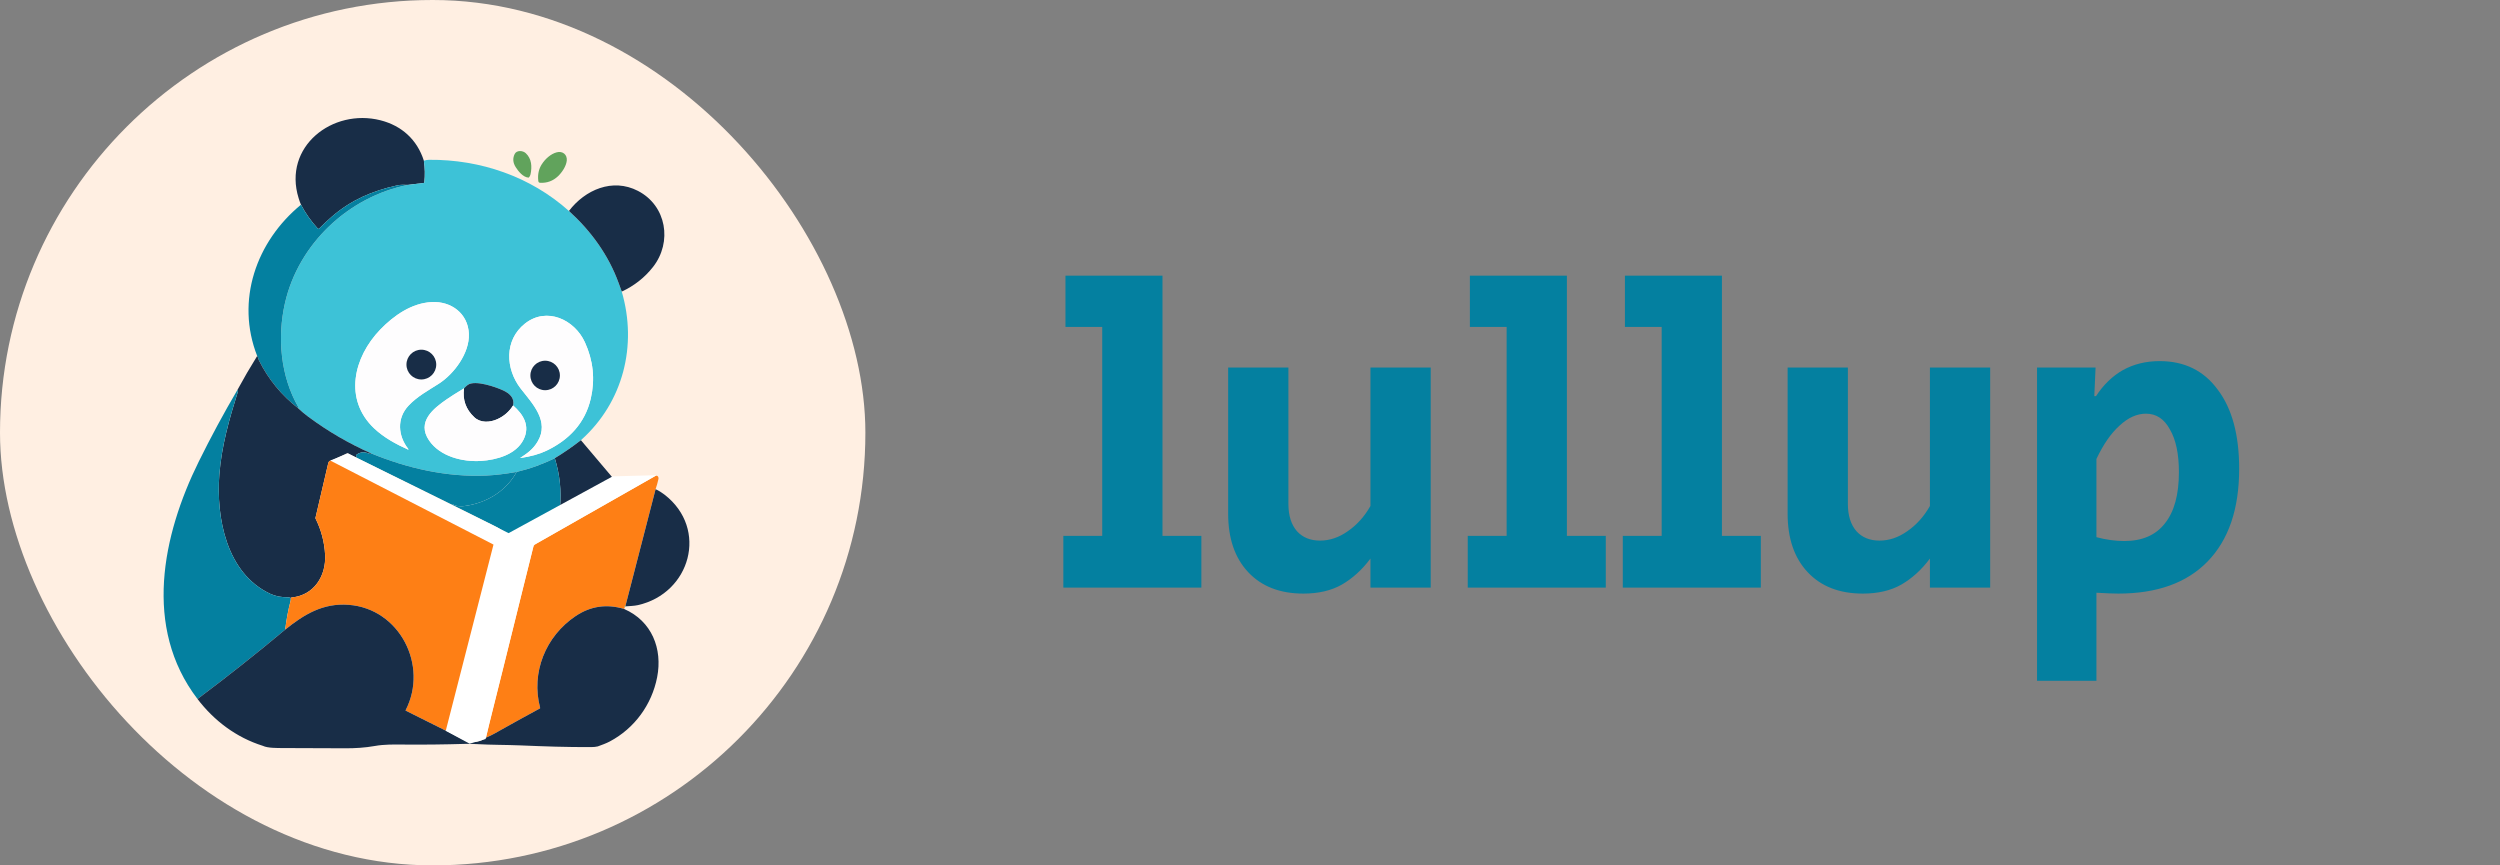 <svg width="234" height="81" viewBox="0 0 234 81" fill="none" xmlns="http://www.w3.org/2000/svg">
<rect x="0" y="0" width="234" height="81" fill="#808080" stroke="none"/>
<path d="M99.528 50.16H103.168V30.6H99.728V25.8H108.808V50.16H112.448V55H99.528V50.16ZM121.995 55.56C119.809 55.56 118.089 54.893 116.835 53.56C115.582 52.227 114.955 50.4 114.955 48.08V34.4H120.595V47.16C120.595 48.253 120.862 49.107 121.395 49.72C121.929 50.307 122.649 50.6 123.555 50.6C124.462 50.6 125.329 50.307 126.155 49.72C127.009 49.133 127.715 48.347 128.275 47.36V34.4H133.915V55H128.275V52.28C127.502 53.32 126.609 54.133 125.595 54.72C124.609 55.28 123.409 55.56 121.995 55.56ZM137.381 50.16H141.021V30.6H137.581V25.8H146.661V50.16H150.301V55H137.381V50.16ZM151.893 50.16H155.533V30.6H152.093V25.8H161.173V50.16H164.813V55H151.893V50.16ZM174.361 55.56C172.174 55.56 170.454 54.893 169.201 53.56C167.948 52.227 167.321 50.4 167.321 48.08V34.4H172.961V47.16C172.961 48.253 173.228 49.107 173.761 49.72C174.294 50.307 175.014 50.6 175.921 50.6C176.828 50.6 177.694 50.307 178.521 49.72C179.374 49.133 180.081 48.347 180.641 47.36V34.4H186.281V55H180.641V52.28C179.868 53.32 178.974 54.133 177.961 54.72C176.974 55.28 175.774 55.56 174.361 55.56ZM190.666 34.4H196.146L196.026 37.08H196.186C196.88 36.013 197.72 35.2 198.706 34.64C199.72 34.08 200.866 33.8 202.146 33.8C204.466 33.8 206.28 34.693 207.586 36.48C208.92 38.24 209.586 40.707 209.586 43.88C209.586 47.64 208.6 50.533 206.626 52.56C204.68 54.56 201.893 55.56 198.266 55.56C197.813 55.56 197.133 55.533 196.226 55.48V63.72H190.666V34.4ZM198.826 50.64C200.506 50.64 201.773 50.093 202.626 49C203.506 47.907 203.946 46.307 203.946 44.2C203.946 42.493 203.666 41.16 203.106 40.2C202.573 39.213 201.826 38.72 200.866 38.72C200.013 38.72 199.186 39.093 198.386 39.84C197.586 40.56 196.866 41.6 196.226 42.96V50.28C197.133 50.52 198 50.64 198.826 50.64Z" fill="#0480A0"/>
<rect width="81" height="81" rx="40.5" fill="#FFEFE2"/>
<path d="M28.173 19.159C23.974 22.606 22.04 28.134 24.073 33.321C23.431 34.352 22.819 35.402 22.238 36.47C20.943 38.674 19.73 40.921 18.6 43.211C15.2 50.096 13.384 58.728 18.471 65.406C20.035 67.463 22.117 69.03 24.606 69.811C24.606 69.811 56.734 69.584 57.083 69.398C59.394 68.168 61.002 65.964 61.508 63.394C62.034 60.729 61.011 58.128 58.42 57.001L58.481 56.837L58.568 56.756C58.95 56.723 59.353 56.719 59.71 56.639C64.615 55.534 66.341 49.512 62.205 46.303C61.941 46.098 61.66 45.926 61.364 45.789C61.472 45.478 61.561 45.161 61.631 44.835C61.674 44.633 61.516 44.448 61.33 44.553C59.148 45.785 55.43 47.901 50.177 50.9C49.958 51.026 49.943 51.09 49.884 51.325C48.603 56.379 47.391 61.454 46.097 66.505C45.883 67.337 45.681 68.185 45.491 69.048C45.065 69.374 44.594 69.501 44.08 69.43C43.422 69.338 42.532 68.795 41.861 68.459C41.977 68.307 42.076 68.074 42.156 67.76C43.597 62.079 45.031 56.393 46.442 50.705C46.448 50.683 46.437 50.66 46.417 50.65C41.349 48.139 36.251 45.696 31.198 43.155C31.136 43.123 31.062 43.115 30.975 43.13L32.466 42.434C32.507 42.415 32.553 42.416 32.593 42.436L33.323 42.808L42.215 47.194C43.536 47.86 44.861 48.519 46.188 49.17C46.961 49.55 47.571 50.036 48.246 50.556C48.269 50.573 48.288 50.57 48.303 50.546C48.747 49.841 49.339 49.138 50.084 48.745C50.85 48.341 51.628 47.926 52.417 47.5L57.31 44.762C57.344 44.743 57.349 44.718 57.323 44.688L54.389 41.219C54.397 41.191 54.411 41.168 54.432 41.149C58.332 37.634 59.672 32.332 58.196 27.293C59.364 26.751 60.337 25.986 61.116 24.996C62.95 22.665 62.392 19.252 59.71 17.866C57.34 16.64 54.765 17.761 53.252 19.746C49.666 16.535 44.965 14.912 40.154 14.957C40.015 14.958 39.855 14.986 39.674 15.041C39.042 13.064 37.592 11.761 35.611 11.258C31.111 10.117 26.46 13.734 27.95 18.546C28.036 18.827 28.111 19.032 28.173 19.159ZM48.174 14.415C47.974 14.816 48.005 15.225 48.267 15.642C48.518 16.043 48.962 16.584 49.453 16.624C49.477 16.626 49.497 16.618 49.513 16.6C49.586 16.524 49.634 16.429 49.659 16.313C49.805 15.617 49.775 14.859 49.212 14.338C48.935 14.08 48.362 14.039 48.174 14.415ZM50.706 15.382C50.428 15.819 50.319 16.323 50.38 16.896C50.393 17.023 50.419 17.104 50.567 17.111C51.202 17.141 51.752 16.939 52.217 16.506C52.595 16.153 52.993 15.566 53.05 15.043C53.112 14.462 52.654 14.114 52.116 14.255C51.542 14.404 51.019 14.89 50.706 15.382Z" fill="#FEFDFE" fill-opacity="0.37"/>
<path d="M39.674 15.041C39.776 15.723 39.791 16.401 39.718 17.077C39.715 17.104 39.7 17.119 39.673 17.123L38.183 17.306C37.829 17.293 37.512 17.278 37.161 17.355C34.88 17.853 32.865 18.721 31.076 20.267C30.647 20.637 30.247 21.012 29.874 21.393C29.838 21.43 29.779 21.429 29.744 21.391C29.115 20.705 28.591 19.961 28.173 19.159C28.111 19.032 28.036 18.827 27.95 18.546C26.46 13.734 31.111 10.117 35.611 11.258C37.592 11.761 39.042 13.064 39.674 15.041Z" fill="#182D47"/>
<path d="M48.174 14.415C48.362 14.039 48.935 14.08 49.212 14.338C49.775 14.859 49.805 15.617 49.659 16.313C49.634 16.429 49.586 16.524 49.513 16.6C49.497 16.618 49.477 16.626 49.453 16.624C48.962 16.584 48.518 16.043 48.267 15.642C48.005 15.225 47.974 14.816 48.174 14.415Z" fill="#61A35C"/>
<path d="M50.706 15.382C51.018 14.89 51.542 14.403 52.116 14.255C52.654 14.114 53.112 14.462 53.05 15.043C52.993 15.566 52.595 16.152 52.217 16.506C51.752 16.939 51.202 17.141 50.566 17.111C50.419 17.104 50.393 17.023 50.379 16.895C50.319 16.323 50.428 15.819 50.706 15.382Z" fill="#61A35C"/>
<path d="M53.252 19.746C55.314 21.618 56.956 23.872 57.907 26.498C58.004 26.767 58.1 27.032 58.196 27.293C59.672 32.332 58.331 37.634 54.432 41.149C54.411 41.168 54.396 41.191 54.388 41.219C54.367 41.213 54.345 41.219 54.324 41.236C53.565 41.831 52.767 42.38 51.929 42.884C50.796 43.45 49.605 43.88 48.355 44.173C47.295 44.361 46.346 44.474 45.509 44.512C41.833 44.677 38.092 43.827 34.706 42.42C32.627 41.497 30.673 40.357 28.846 38.999C28.525 38.761 28.219 38.505 27.929 38.231C27.943 38.179 27.944 38.143 27.932 38.123C26.252 35.224 25.939 31.589 26.673 28.368C27.943 22.795 32.645 18.411 38.183 17.306L39.673 17.123C39.7 17.119 39.715 17.104 39.718 17.077C39.791 16.401 39.776 15.723 39.674 15.041C39.855 14.986 40.014 14.958 40.154 14.957C44.965 14.912 49.666 16.535 53.252 19.746ZM35.022 40.096C35.926 40.951 37.062 41.572 38.191 42.078C38.211 42.087 38.232 42.071 38.229 42.05C38.228 42.045 38.226 42.041 38.224 42.037C37.247 40.802 37.117 39.157 38.244 37.962C39.061 37.095 40.105 36.535 41.08 35.909C42.505 34.993 43.951 33.055 43.886 31.26C43.817 29.352 42.24 28.179 40.404 28.275C38.522 28.372 36.864 29.532 35.594 30.847C33.087 33.443 32.153 37.382 35.022 40.096ZM54.746 32.038C53.774 29.905 51.158 28.685 49.131 30.294C47.188 31.836 47.306 34.518 48.733 36.364C49.826 37.776 51.48 39.43 50.31 41.354C49.899 42.029 49.417 42.393 48.704 42.857C48.684 42.87 48.685 42.874 48.709 42.871C49.685 42.728 50.504 42.498 51.165 42.179C53.264 41.168 54.766 39.608 55.298 37.298C55.712 35.504 55.528 33.75 54.746 32.038ZM43.434 36.349C42.745 36.764 42.211 37.102 41.833 37.362C40.549 38.248 38.98 39.492 40.162 41.225C41.194 42.736 43.311 43.254 45.029 43.141C46.473 43.047 48.301 42.551 49.003 41.144C49.646 39.854 48.99 38.797 48.025 37.95C48.184 37.248 47.69 36.821 47.1 36.545C46.458 36.245 44.454 35.525 43.775 36.033C43.659 36.12 43.546 36.225 43.434 36.349Z" fill="#3DC2D7"/>
<path d="M38.183 17.306C32.645 18.411 27.943 22.795 26.673 28.368C25.939 31.589 26.252 35.224 27.932 38.123C27.944 38.143 27.943 38.179 27.928 38.231C26.353 37.011 25.121 35.509 24.232 33.725C24.216 33.694 24.112 33.303 24.072 33.321C22.04 28.134 23.974 22.606 28.173 19.159C28.591 19.961 29.115 20.705 29.744 21.391C29.779 21.429 29.838 21.43 29.874 21.393C30.246 21.012 30.647 20.637 31.075 20.267C32.865 18.721 34.88 17.853 37.161 17.355C37.512 17.278 37.829 17.293 38.183 17.306Z" fill="#0480A0"/>
<path d="M58.196 27.293C58.1 27.032 58.004 26.767 57.907 26.498C56.956 23.872 55.314 21.618 53.252 19.746C54.765 17.761 57.34 16.64 59.71 17.866C62.392 19.252 62.95 22.665 61.116 24.996C60.337 25.986 59.364 26.751 58.196 27.293Z" fill="#182D47"/>
<path d="M35.022 40.096C32.153 37.382 33.087 33.443 35.594 30.847C36.864 29.532 38.522 28.372 40.404 28.275C42.24 28.179 43.817 29.352 43.886 31.26C43.951 33.055 42.505 34.993 41.08 35.909C40.105 36.535 39.061 37.095 38.243 37.962C37.117 39.157 37.247 40.802 38.224 42.037C38.236 42.053 38.226 42.078 38.205 42.08C38.201 42.081 38.196 42.08 38.191 42.078C37.062 41.572 35.926 40.951 35.022 40.096ZM40.831 34.125C40.831 33.356 40.207 32.732 39.438 32.732C38.669 32.732 38.045 33.356 38.045 34.125C38.045 34.894 38.669 35.518 39.438 35.518C40.207 35.518 40.831 34.894 40.831 34.125Z" fill="#FEFDFE"/>
<path d="M49.132 30.294C51.158 28.685 53.774 29.905 54.747 32.038C55.528 33.75 55.712 35.504 55.299 37.298C54.766 39.608 53.264 41.168 51.165 42.179C50.504 42.498 49.685 42.728 48.709 42.871C48.686 42.874 48.684 42.869 48.705 42.857C49.417 42.393 49.9 42.029 50.31 41.354C51.48 39.43 49.826 37.776 48.734 36.363C47.306 34.518 47.188 31.836 49.132 30.294ZM52.406 35.142C52.406 34.38 51.788 33.762 51.026 33.762C50.264 33.762 49.646 34.38 49.646 35.142C49.646 35.905 50.264 36.523 51.026 36.523C51.788 36.523 52.406 35.905 52.406 35.142Z" fill="#FEFDFE"/>
<path d="M39.438 35.518C40.207 35.518 40.831 34.894 40.831 34.125C40.831 33.356 40.207 32.732 39.438 32.732C38.669 32.732 38.045 33.356 38.045 34.125C38.045 34.894 38.669 35.518 39.438 35.518Z" fill="#182D47"/>
<path d="M24.072 33.321C24.112 33.303 24.216 33.694 24.232 33.725C25.121 35.509 26.353 37.011 27.928 38.231C28.219 38.505 28.524 38.761 28.846 39C30.673 40.357 32.627 41.497 34.706 42.42C34.718 42.481 34.708 42.507 34.675 42.498C34.44 42.43 34.176 42.306 33.944 42.333C33.719 42.359 33.517 42.445 33.336 42.59C33.314 42.608 33.313 42.626 33.333 42.646L33.372 42.685C33.389 42.702 33.394 42.729 33.384 42.752C33.373 42.777 33.352 42.795 33.322 42.808L32.593 42.436C32.553 42.416 32.506 42.415 32.465 42.434L30.975 43.13C30.848 43.102 30.761 43.188 30.715 43.386C30.32 45.08 29.924 46.775 29.528 48.471C29.522 48.493 29.524 48.516 29.536 48.537C30.067 49.606 30.365 50.736 30.429 51.928C30.537 53.921 29.381 55.728 27.293 55.925C27.279 55.926 27.255 55.938 27.22 55.962C27.172 55.963 27.125 55.951 27.078 55.926C27.058 55.915 27.036 55.91 27.013 55.91C26.352 55.916 25.783 55.807 25.305 55.584C21.19 53.668 20.217 48.443 20.532 44.405C20.739 41.748 21.468 39.192 22.265 36.662C22.289 36.587 22.263 36.538 22.237 36.47C22.818 35.402 23.43 34.352 24.072 33.321Z" fill="#182D47"/>
<path d="M51.026 36.523C51.788 36.523 52.406 35.905 52.406 35.142C52.406 34.38 51.788 33.763 51.026 33.763C50.263 33.763 49.645 34.38 49.645 35.142C49.645 35.905 50.263 36.523 51.026 36.523Z" fill="#182D47"/>
<path d="M48.025 37.95C47.665 38.529 47.166 38.961 46.529 39.245C45.844 39.549 44.979 39.599 44.404 39.064C43.603 38.321 43.28 37.416 43.434 36.348C43.546 36.225 43.659 36.119 43.775 36.033C44.454 35.525 46.458 36.245 47.1 36.545C47.69 36.821 48.184 37.248 48.025 37.95Z" fill="#182D47"/>
<path d="M43.434 36.349C43.281 37.416 43.604 38.321 44.404 39.064C44.979 39.599 45.845 39.549 46.529 39.245C47.166 38.961 47.665 38.529 48.025 37.95C48.99 38.797 49.646 39.854 49.003 41.144C48.302 42.551 46.473 43.047 45.029 43.141C43.311 43.254 41.194 42.736 40.163 41.225C38.98 39.492 40.55 38.248 41.834 37.362C42.211 37.102 42.745 36.764 43.434 36.349Z" fill="#FEFDFE"/>
<path d="M22.238 36.47C22.263 36.538 22.289 36.587 22.265 36.662C21.469 39.192 20.739 41.748 20.532 44.405C20.218 48.443 21.19 53.668 25.305 55.584C25.783 55.807 26.353 55.915 27.014 55.91C27.037 55.91 27.058 55.915 27.079 55.926C27.126 55.951 27.173 55.963 27.22 55.962C27.22 56.052 27.227 56.131 27.204 56.219C26.974 57.101 26.805 58.006 26.694 58.932C24.043 61.147 21.326 63.297 18.543 65.384C18.519 65.402 18.501 65.4 18.471 65.406C13.384 58.727 15.2 50.096 18.6 43.211C19.73 40.921 20.943 38.674 22.238 36.47Z" fill="#0480A0"/>
<path d="M54.388 41.219L57.323 44.688C57.349 44.718 57.344 44.743 57.31 44.762L52.417 47.5C52.56 45.944 52.398 44.405 51.929 42.884C52.767 42.38 53.565 41.831 54.324 41.237C54.345 41.219 54.367 41.214 54.388 41.219Z" fill="#182D47"/>
<path d="M34.706 42.42C38.092 43.827 41.833 44.677 45.509 44.512C46.346 44.474 47.295 44.361 48.355 44.173C47.431 45.865 45.761 46.938 43.895 47.297C43.338 47.404 42.839 47.469 42.351 47.189C42.315 47.169 42.27 47.17 42.215 47.194L33.322 42.808C33.352 42.795 33.373 42.777 33.384 42.752C33.394 42.729 33.39 42.702 33.372 42.685L33.333 42.646C33.313 42.626 33.314 42.608 33.336 42.59C33.517 42.445 33.72 42.359 33.944 42.333C34.176 42.306 34.44 42.43 34.675 42.498C34.708 42.507 34.718 42.481 34.706 42.42Z" fill="#0480A0"/>
<path d="M51.929 42.884C52.398 44.405 52.561 45.944 52.417 47.5C51.628 47.926 50.85 48.341 50.084 48.745C49.339 49.138 48.747 49.841 48.303 50.546C48.288 50.57 48.269 50.573 48.246 50.556C47.571 50.036 46.961 49.55 46.188 49.17C44.86 48.519 43.536 47.86 42.215 47.194C42.27 47.17 42.316 47.169 42.351 47.189C42.84 47.469 43.338 47.404 43.895 47.297C45.761 46.938 47.431 45.865 48.355 44.173C49.605 43.88 50.796 43.45 51.929 42.884Z" fill="#0480A0"/>
<path d="M30.975 43.129C31.062 43.115 31.136 43.123 31.197 43.155C36.25 45.696 41.349 48.139 46.416 50.65C46.437 50.66 46.447 50.683 46.442 50.705C45.03 56.393 43.597 62.079 42.155 67.76C42.075 68.074 41.977 68.307 41.861 68.459L37.983 66.523C37.962 66.512 37.956 66.496 37.967 66.475C40.119 62.294 37.407 56.965 32.629 56.611C30.226 56.433 28.477 57.505 26.694 58.932C26.804 58.006 26.974 57.101 27.203 56.219C27.226 56.131 27.22 56.052 27.22 55.962C27.255 55.938 27.279 55.926 27.293 55.924C29.382 55.728 30.537 53.921 30.429 51.928C30.365 50.736 30.067 49.606 29.536 48.537C29.525 48.516 29.522 48.493 29.528 48.471C29.924 46.775 30.32 45.08 30.715 43.386C30.761 43.188 30.848 43.102 30.975 43.129Z" fill="#FE7F15"/>
<path d="M61.364 45.789L58.547 56.694C58.483 56.713 58.461 56.76 58.481 56.837L58.42 57.001C56.791 56.507 55.277 56.729 53.878 57.666C51.075 59.545 49.684 62.947 50.556 66.255C50.563 66.28 50.555 66.298 50.533 66.31C49.114 67.08 47.704 67.86 46.304 68.649C46.079 68.776 45.808 68.909 45.491 69.048C45.681 68.185 45.883 67.337 46.097 66.505C47.391 61.454 48.602 56.379 49.883 51.325C49.943 51.09 49.957 51.026 50.177 50.9C55.43 47.901 59.148 45.785 61.33 44.553C61.516 44.448 61.674 44.633 61.631 44.835C61.561 45.161 61.472 45.478 61.364 45.789Z" fill="#FE7F15"/>
<path d="M61.364 45.789C61.66 45.926 61.941 46.098 62.205 46.303C66.341 49.512 64.615 55.534 59.71 56.639C59.353 56.719 58.95 56.723 58.568 56.755C58.553 56.747 58.546 56.726 58.547 56.694L61.364 45.789Z" fill="#182D47"/>
<path d="M41.861 68.459C42.531 68.795 43.422 69.338 44.08 69.43C44.594 69.501 45.065 69.374 45.491 69.048C45.808 68.909 46.079 68.776 46.304 68.649C47.704 67.86 49.114 67.08 50.533 66.31C50.555 66.298 50.563 66.279 50.556 66.255C49.684 62.947 51.075 59.545 53.878 57.666C55.277 56.729 56.791 56.507 58.42 57.001C61.01 58.128 62.034 60.729 61.508 63.394C61.002 65.964 59.394 68.168 57.083 69.398C56.734 69.583 56.334 69.724 55.952 69.864C55.775 69.906 55.572 69.927 55.343 69.928C53.07 69.94 50.902 69.862 48.68 69.768C47.337 69.713 46.006 69.728 44.671 69.651C44.232 69.626 43.855 69.618 43.539 69.627C41.62 69.686 39.701 69.708 37.782 69.691C36.887 69.683 35.956 69.666 35.077 69.825C34.172 69.989 33.194 70.043 32.343 70.04C30.399 70.034 28.455 70.026 26.511 70.018C25.955 70.015 25.054 70.028 24.605 69.811C22.117 69.03 20.035 67.463 18.471 65.406C18.501 65.4 18.518 65.402 18.543 65.384C21.326 63.297 24.043 61.147 26.694 58.932C28.477 57.505 30.227 56.433 32.629 56.611C37.407 56.965 40.12 62.294 37.967 66.475C37.956 66.496 37.962 66.512 37.983 66.523L41.861 68.459Z" fill="#182D47"/>
<path d="M58.547 56.694C58.546 56.726 58.553 56.747 58.568 56.756L58.481 56.837C58.461 56.761 58.483 56.713 58.547 56.694Z" fill="#61A35C"/>
<path d="M57.342 44.588L61.47 44.478L49.962 51.018L45.448 69.174L43.951 69.608L41.722 68.403L46.191 50.973L30.909 43.106L32.553 42.449L47.604 49.901L57.342 44.588Z" fill="white"/>
</svg>
